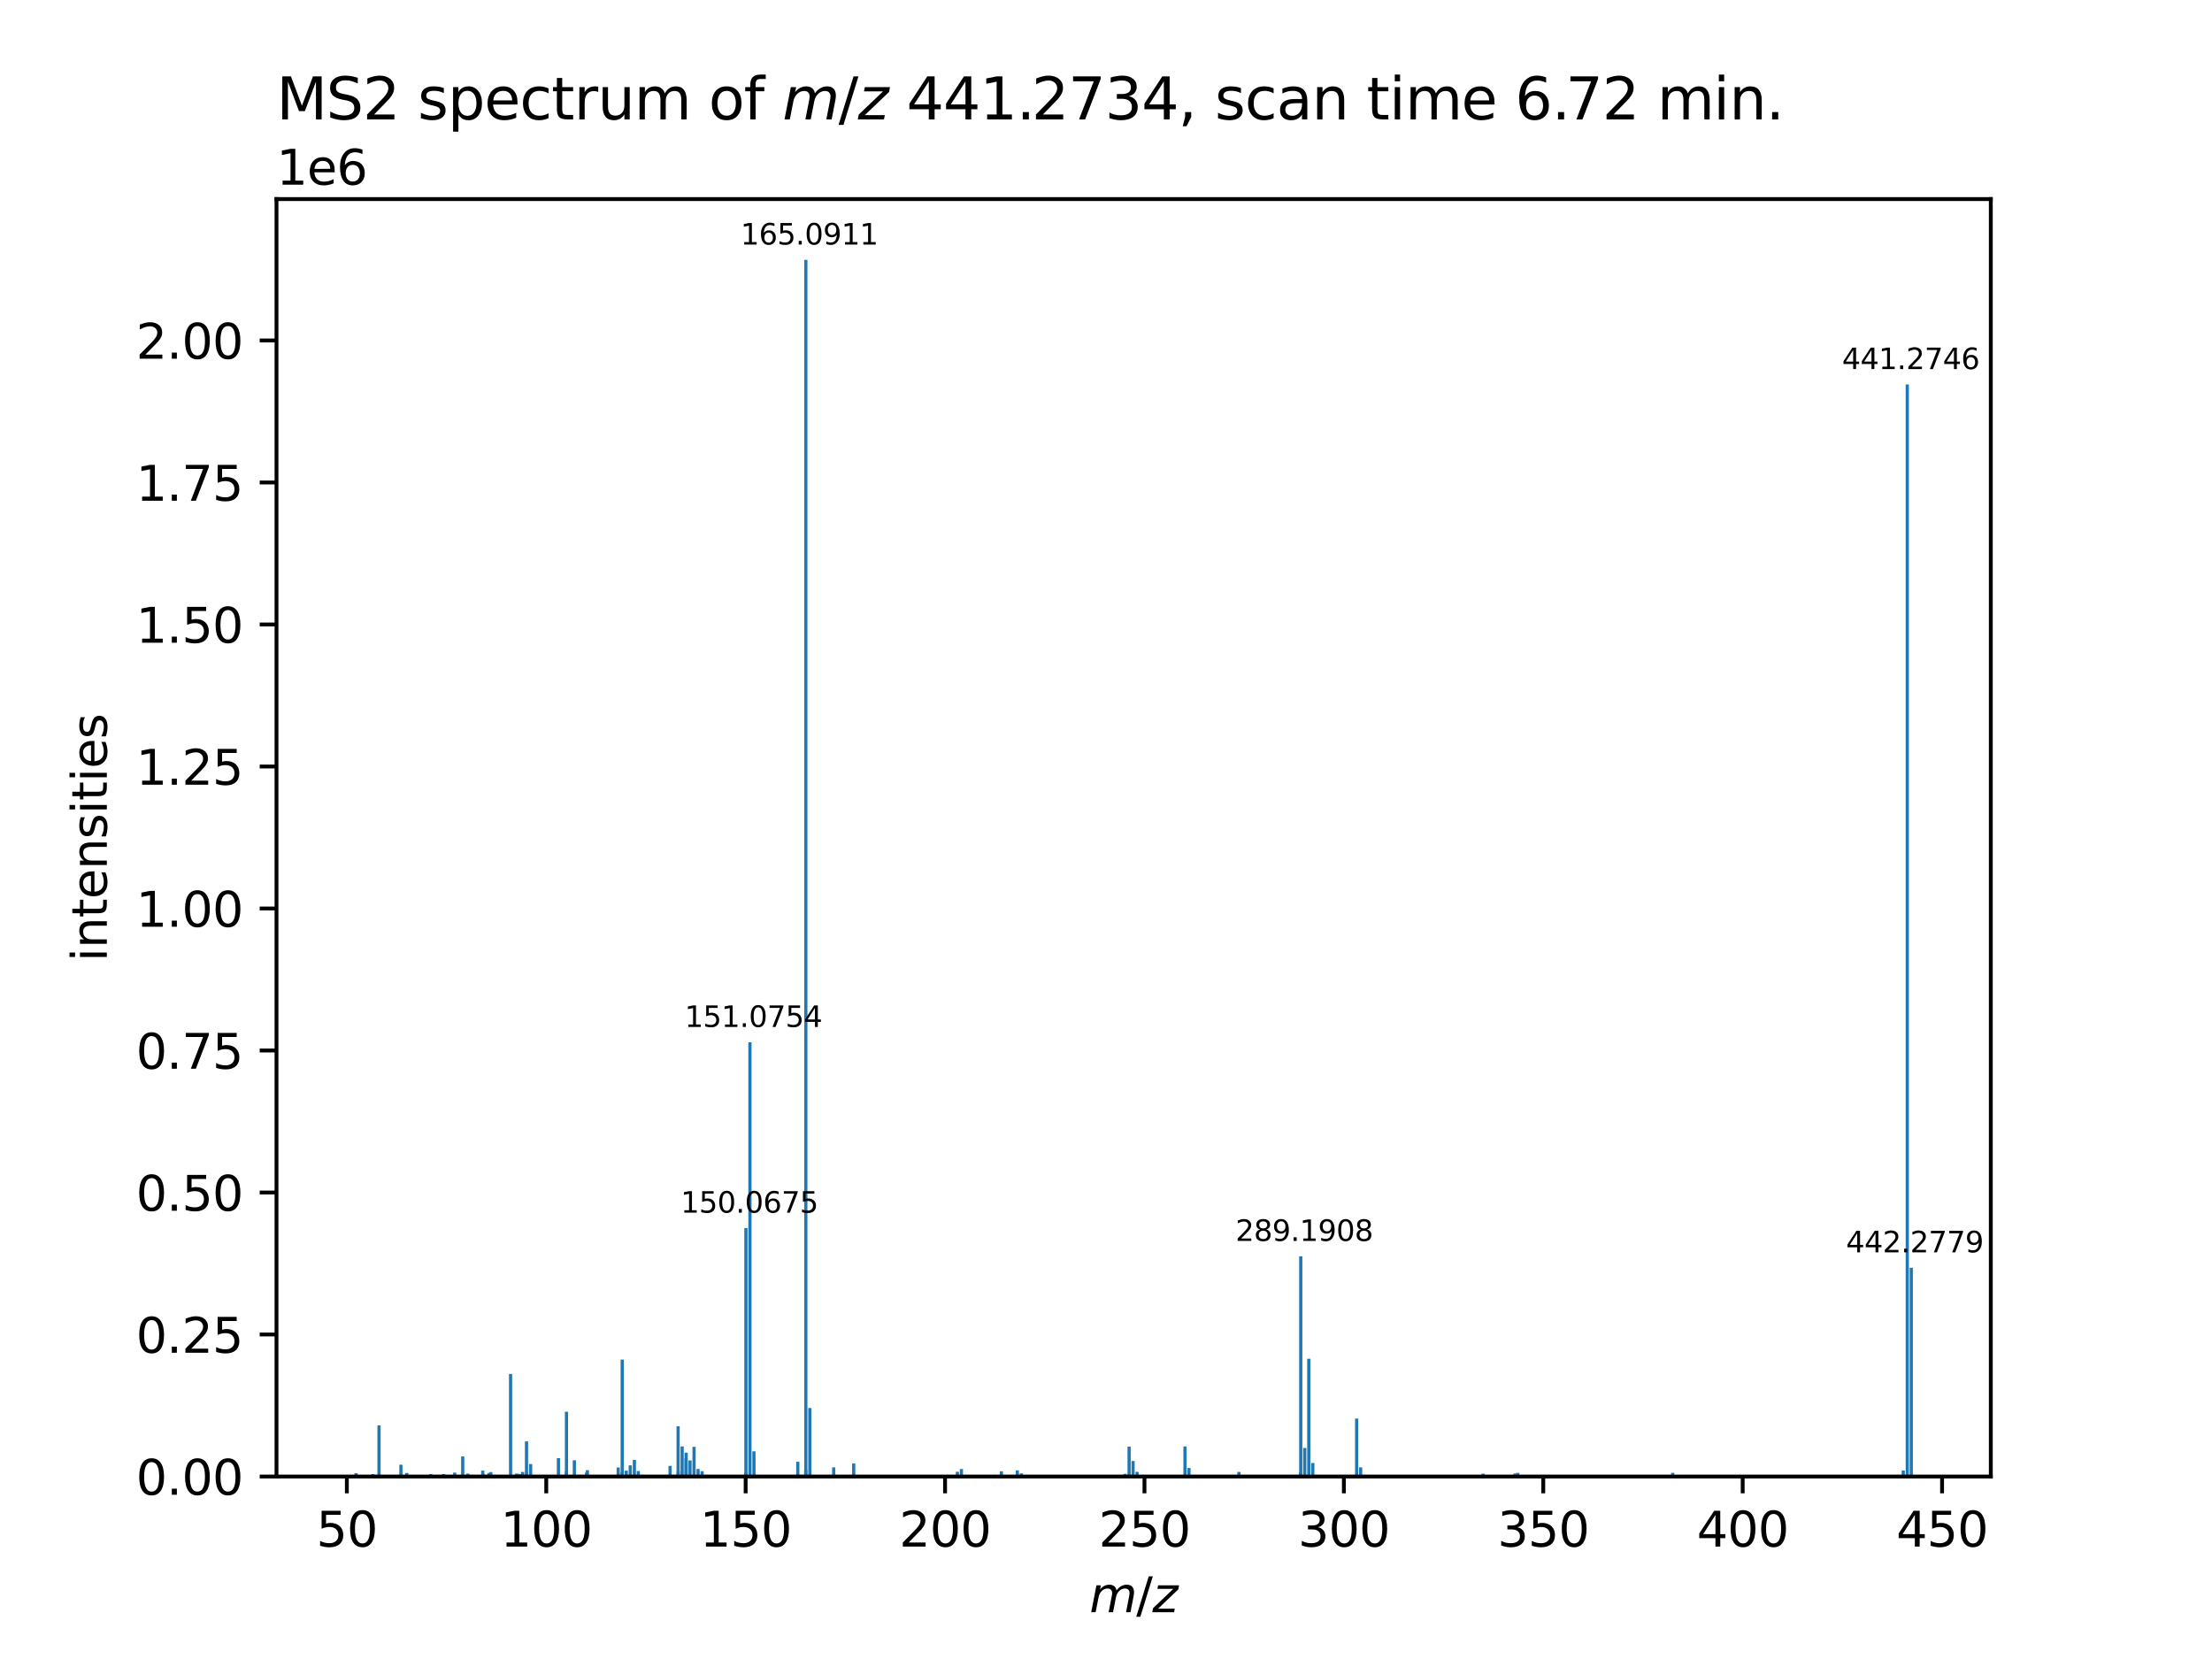 <?xml version="1.0" encoding="utf-8" standalone="no"?>
<!DOCTYPE svg PUBLIC "-//W3C//DTD SVG 1.1//EN"
  "http://www.w3.org/Graphics/SVG/1.1/DTD/svg11.dtd">
<svg xmlns:xlink="http://www.w3.org/1999/xlink" width="460.8pt" height="345.6pt" viewBox="0 0 460.8 345.6" xmlns="http://www.w3.org/2000/svg" version="1.1">
 <defs>
  <style type="text/css">*{stroke-linejoin: round; stroke-linecap: butt}</style>
 </defs>
 <g id="figure_1">
  <g id="patch_1">
   <path d="M 0 345.6 
L 460.8 345.6 
L 460.8 0 
L 0 0 
z
" style="fill: #ffffff"/>
  </g>
  <g id="axes_1">
   <g id="patch_2">
    <path d="M 57.6 307.584 
L 414.72 307.584 
L 414.72 41.472 
L 57.6 41.472 
z
" style="fill: #ffffff"/>
   </g>
   <g id="patch_3">
    <path d="M 73.833 307.584 
L 74.497 307.584 
L 74.497 306.881 
L 73.833 306.881 
z
" clip-path="url(#p0d2ba130a9)" style="fill: #1f77b4"/>
   </g>
   <g id="patch_4">
    <path d="M 77.357 307.584 
L 78.022 307.584 
L 78.022 307.088 
L 77.357 307.088 
z
" clip-path="url(#p0d2ba130a9)" style="fill: #1f77b4"/>
   </g>
   <g id="patch_5">
    <path d="M 78.623 307.584 
L 79.288 307.584 
L 79.288 296.931 
L 78.623 296.931 
z
" clip-path="url(#p0d2ba130a9)" style="fill: #1f77b4"/>
   </g>
   <g id="patch_6">
    <path d="M 83.187 307.584 
L 83.851 307.584 
L 83.851 305.126 
L 83.187 305.126 
z
" clip-path="url(#p0d2ba130a9)" style="fill: #1f77b4"/>
   </g>
   <g id="patch_7">
    <path d="M 84.417 307.584 
L 85.081 307.584 
L 85.081 306.84 
L 84.417 306.84 
z
" clip-path="url(#p0d2ba130a9)" style="fill: #1f77b4"/>
   </g>
   <g id="patch_8">
    <path d="M 89.399 307.584 
L 90.064 307.584 
L 90.064 307.078 
L 89.399 307.078 
z
" clip-path="url(#p0d2ba130a9)" style="fill: #1f77b4"/>
   </g>
   <g id="patch_9">
    <path d="M 92.072 307.584 
L 92.737 307.584 
L 92.737 307.064 
L 92.072 307.064 
z
" clip-path="url(#p0d2ba130a9)" style="fill: #1f77b4"/>
   </g>
   <g id="patch_10">
    <path d="M 94.386 307.584 
L 95.05 307.584 
L 95.05 306.769 
L 94.386 306.769 
z
" clip-path="url(#p0d2ba130a9)" style="fill: #1f77b4"/>
   </g>
   <g id="patch_11">
    <path d="M 96.06 307.584 
L 96.725 307.584 
L 96.725 303.398 
L 96.06 303.398 
z
" clip-path="url(#p0d2ba130a9)" style="fill: #1f77b4"/>
   </g>
   <g id="patch_12">
    <path d="M 97.106 307.584 
L 97.771 307.584 
L 97.771 307.013 
L 97.106 307.013 
z
" clip-path="url(#p0d2ba130a9)" style="fill: #1f77b4"/>
   </g>
   <g id="patch_13">
    <path d="M 97.11 307.584 
L 97.775 307.584 
L 97.775 307.035 
L 97.11 307.035 
z
" clip-path="url(#p0d2ba130a9)" style="fill: #1f77b4"/>
   </g>
   <g id="patch_14">
    <path d="M 100.236 307.584 
L 100.901 307.584 
L 100.901 306.366 
L 100.236 306.366 
z
" clip-path="url(#p0d2ba130a9)" style="fill: #1f77b4"/>
   </g>
   <g id="patch_15">
    <path d="M 100.313 307.584 
L 100.978 307.584 
L 100.978 307.057 
L 100.313 307.057 
z
" clip-path="url(#p0d2ba130a9)" style="fill: #1f77b4"/>
   </g>
   <g id="patch_16">
    <path d="M 101.537 307.584 
L 102.202 307.584 
L 102.202 307.039 
L 101.537 307.039 
z
" clip-path="url(#p0d2ba130a9)" style="fill: #1f77b4"/>
   </g>
   <g id="patch_17">
    <path d="M 101.541 307.584 
L 102.206 307.584 
L 102.206 306.847 
L 101.541 306.847 
z
" clip-path="url(#p0d2ba130a9)" style="fill: #1f77b4"/>
   </g>
   <g id="patch_18">
    <path d="M 101.911 307.584 
L 102.576 307.584 
L 102.576 306.658 
L 101.911 306.658 
z
" clip-path="url(#p0d2ba130a9)" style="fill: #1f77b4"/>
   </g>
   <g id="patch_19">
    <path d="M 106.03 307.584 
L 106.694 307.584 
L 106.694 286.228 
L 106.03 286.228 
z
" clip-path="url(#p0d2ba130a9)" style="fill: #1f77b4"/>
   </g>
   <g id="patch_20">
    <path d="M 107.255 307.584 
L 107.92 307.584 
L 107.92 307.008 
L 107.255 307.008 
z
" clip-path="url(#p0d2ba130a9)" style="fill: #1f77b4"/>
   </g>
   <g id="patch_21">
    <path d="M 107.492 307.584 
L 108.157 307.584 
L 108.157 307.031 
L 107.492 307.031 
z
" clip-path="url(#p0d2ba130a9)" style="fill: #1f77b4"/>
   </g>
   <g id="patch_22">
    <path d="M 107.969 307.584 
L 108.634 307.584 
L 108.634 307.091 
L 107.969 307.091 
z
" clip-path="url(#p0d2ba130a9)" style="fill: #1f77b4"/>
   </g>
   <g id="patch_23">
    <path d="M 108.531 307.584 
L 109.196 307.584 
L 109.196 306.632 
L 108.531 306.632 
z
" clip-path="url(#p0d2ba130a9)" style="fill: #1f77b4"/>
   </g>
   <g id="patch_24">
    <path d="M 109.349 307.584 
L 110.013 307.584 
L 110.013 300.243 
L 109.349 300.243 
z
" clip-path="url(#p0d2ba130a9)" style="fill: #1f77b4"/>
   </g>
   <g id="patch_25">
    <path d="M 109.379 307.584 
L 110.044 307.584 
L 110.044 306.922 
L 109.379 306.922 
z
" clip-path="url(#p0d2ba130a9)" style="fill: #1f77b4"/>
   </g>
   <g id="patch_26">
    <path d="M 110.206 307.584 
L 110.87 307.584 
L 110.87 304.993 
L 110.206 304.993 
z
" clip-path="url(#p0d2ba130a9)" style="fill: #1f77b4"/>
   </g>
   <g id="patch_27">
    <path d="M 115.999 307.584 
L 116.664 307.584 
L 116.664 303.764 
L 115.999 303.764 
z
" clip-path="url(#p0d2ba130a9)" style="fill: #1f77b4"/>
   </g>
   <g id="patch_28">
    <path d="M 117.653 307.584 
L 118.318 307.584 
L 118.318 306.528 
L 117.653 306.528 
z
" clip-path="url(#p0d2ba130a9)" style="fill: #1f77b4"/>
   </g>
   <g id="patch_29">
    <path d="M 117.674 307.584 
L 118.338 307.584 
L 118.338 294.087 
L 117.674 294.087 
z
" clip-path="url(#p0d2ba130a9)" style="fill: #1f77b4"/>
   </g>
   <g id="patch_30">
    <path d="M 119.318 307.584 
L 119.983 307.584 
L 119.983 304.199 
L 119.318 304.199 
z
" clip-path="url(#p0d2ba130a9)" style="fill: #1f77b4"/>
   </g>
   <g id="patch_31">
    <path d="M 121.849 307.584 
L 122.514 307.584 
L 122.514 306.774 
L 121.849 306.774 
z
" clip-path="url(#p0d2ba130a9)" style="fill: #1f77b4"/>
   </g>
   <g id="patch_32">
    <path d="M 122.032 307.584 
L 122.697 307.584 
L 122.697 306.269 
L 122.032 306.269 
z
" clip-path="url(#p0d2ba130a9)" style="fill: #1f77b4"/>
   </g>
   <g id="patch_33">
    <path d="M 128.45 307.584 
L 129.115 307.584 
L 129.115 305.71 
L 128.45 305.71 
z
" clip-path="url(#p0d2ba130a9)" style="fill: #1f77b4"/>
   </g>
   <g id="patch_34">
    <path d="M 129.28 307.584 
L 129.945 307.584 
L 129.945 306.704 
L 129.28 306.704 
z
" clip-path="url(#p0d2ba130a9)" style="fill: #1f77b4"/>
   </g>
   <g id="patch_35">
    <path d="M 129.287 307.584 
L 129.952 307.584 
L 129.952 283.223 
L 129.287 283.223 
z
" clip-path="url(#p0d2ba130a9)" style="fill: #1f77b4"/>
   </g>
   <g id="patch_36">
    <path d="M 130.125 307.584 
L 130.79 307.584 
L 130.79 306.369 
L 130.125 306.369 
z
" clip-path="url(#p0d2ba130a9)" style="fill: #1f77b4"/>
   </g>
   <g id="patch_37">
    <path d="M 130.962 307.584 
L 131.627 307.584 
L 131.627 305.253 
L 130.962 305.253 
z
" clip-path="url(#p0d2ba130a9)" style="fill: #1f77b4"/>
   </g>
   <g id="patch_38">
    <path d="M 131.819 307.584 
L 132.484 307.584 
L 132.484 304.117 
L 131.819 304.117 
z
" clip-path="url(#p0d2ba130a9)" style="fill: #1f77b4"/>
   </g>
   <g id="patch_39">
    <path d="M 132.637 307.584 
L 133.301 307.584 
L 133.301 306.441 
L 132.637 306.441 
z
" clip-path="url(#p0d2ba130a9)" style="fill: #1f77b4"/>
   </g>
   <g id="patch_40">
    <path d="M 139.257 307.584 
L 139.921 307.584 
L 139.921 305.375 
L 139.257 305.375 
z
" clip-path="url(#p0d2ba130a9)" style="fill: #1f77b4"/>
   </g>
   <g id="patch_41">
    <path d="M 140.931 307.584 
L 141.596 307.584 
L 141.596 297.11 
L 140.931 297.11 
z
" clip-path="url(#p0d2ba130a9)" style="fill: #1f77b4"/>
   </g>
   <g id="patch_42">
    <path d="M 140.94 307.584 
L 141.605 307.584 
L 141.605 306.503 
L 140.94 306.503 
z
" clip-path="url(#p0d2ba130a9)" style="fill: #1f77b4"/>
   </g>
   <g id="patch_43">
    <path d="M 141.769 307.584 
L 142.433 307.584 
L 142.433 301.314 
L 141.769 301.314 
z
" clip-path="url(#p0d2ba130a9)" style="fill: #1f77b4"/>
   </g>
   <g id="patch_44">
    <path d="M 142.576 307.584 
L 143.24 307.584 
L 143.24 303.775 
L 142.576 303.775 
z
" clip-path="url(#p0d2ba130a9)" style="fill: #1f77b4"/>
   </g>
   <g id="patch_45">
    <path d="M 142.606 307.584 
L 143.271 307.584 
L 143.271 302.613 
L 142.606 302.613 
z
" clip-path="url(#p0d2ba130a9)" style="fill: #1f77b4"/>
   </g>
   <g id="patch_46">
    <path d="M 143.413 307.584 
L 144.078 307.584 
L 144.078 304.238 
L 143.413 304.238 
z
" clip-path="url(#p0d2ba130a9)" style="fill: #1f77b4"/>
   </g>
   <g id="patch_47">
    <path d="M 144.25 307.584 
L 144.915 307.584 
L 144.915 301.402 
L 144.25 301.402 
z
" clip-path="url(#p0d2ba130a9)" style="fill: #1f77b4"/>
   </g>
   <g id="patch_48">
    <path d="M 145.087 307.584 
L 145.752 307.584 
L 145.752 306.009 
L 145.087 306.009 
z
" clip-path="url(#p0d2ba130a9)" style="fill: #1f77b4"/>
   </g>
   <g id="patch_49">
    <path d="M 145.925 307.584 
L 146.59 307.584 
L 146.59 306.473 
L 145.925 306.473 
z
" clip-path="url(#p0d2ba130a9)" style="fill: #1f77b4"/>
   </g>
   <g id="patch_50">
    <path d="M 155.042 307.584 
L 155.707 307.584 
L 155.707 306.689 
L 155.042 306.689 
z
" clip-path="url(#p0d2ba130a9)" style="fill: #1f77b4"/>
   </g>
   <g id="patch_51">
    <path d="M 155.057 307.584 
L 155.722 307.584 
L 155.722 255.822 
L 155.057 255.822 
z
" clip-path="url(#p0d2ba130a9)" style="fill: #1f77b4"/>
   </g>
   <g id="patch_52">
    <path d="M 155.894 307.584 
L 156.559 307.584 
L 156.559 217.134 
L 155.894 217.134 
z
" clip-path="url(#p0d2ba130a9)" style="fill: #1f77b4"/>
   </g>
   <g id="patch_53">
    <path d="M 156.728 307.584 
L 157.392 307.584 
L 157.392 302.335 
L 156.728 302.335 
z
" clip-path="url(#p0d2ba130a9)" style="fill: #1f77b4"/>
   </g>
   <g id="patch_54">
    <path d="M 165.863 307.584 
L 166.528 307.584 
L 166.528 304.504 
L 165.863 304.504 
z
" clip-path="url(#p0d2ba130a9)" style="fill: #1f77b4"/>
   </g>
   <g id="patch_55">
    <path d="M 167.515 307.584 
L 168.179 307.584 
L 168.179 306.19 
L 167.515 306.19 
z
" clip-path="url(#p0d2ba130a9)" style="fill: #1f77b4"/>
   </g>
   <g id="patch_56">
    <path d="M 167.538 307.584 
L 168.203 307.584 
L 168.203 54.144 
L 167.538 54.144 
z
" clip-path="url(#p0d2ba130a9)" style="fill: #1f77b4"/>
   </g>
   <g id="patch_57">
    <path d="M 168.372 307.584 
L 169.037 307.584 
L 169.037 293.31 
L 168.372 293.31 
z
" clip-path="url(#p0d2ba130a9)" style="fill: #1f77b4"/>
   </g>
   <g id="patch_58">
    <path d="M 173.341 307.584 
L 174.006 307.584 
L 174.006 305.676 
L 173.341 305.676 
z
" clip-path="url(#p0d2ba130a9)" style="fill: #1f77b4"/>
   </g>
   <g id="patch_59">
    <path d="M 177.508 307.584 
L 178.172 307.584 
L 178.172 304.874 
L 177.508 304.874 
z
" clip-path="url(#p0d2ba130a9)" style="fill: #1f77b4"/>
   </g>
   <g id="patch_60">
    <path d="M 199.111 307.584 
L 199.776 307.584 
L 199.776 306.593 
L 199.111 306.593 
z
" clip-path="url(#p0d2ba130a9)" style="fill: #1f77b4"/>
   </g>
   <g id="patch_61">
    <path d="M 199.949 307.584 
L 200.613 307.584 
L 200.613 306.018 
L 199.949 306.018 
z
" clip-path="url(#p0d2ba130a9)" style="fill: #1f77b4"/>
   </g>
   <g id="patch_62">
    <path d="M 208.273 307.584 
L 208.938 307.584 
L 208.938 306.49 
L 208.273 306.49 
z
" clip-path="url(#p0d2ba130a9)" style="fill: #1f77b4"/>
   </g>
   <g id="patch_63">
    <path d="M 211.592 307.584 
L 212.257 307.584 
L 212.257 306.299 
L 211.592 306.299 
z
" clip-path="url(#p0d2ba130a9)" style="fill: #1f77b4"/>
   </g>
   <g id="patch_64">
    <path d="M 212.44 307.584 
L 213.105 307.584 
L 213.105 306.941 
L 212.44 306.941 
z
" clip-path="url(#p0d2ba130a9)" style="fill: #1f77b4"/>
   </g>
   <g id="patch_65">
    <path d="M 234.042 307.584 
L 234.707 307.584 
L 234.707 307.024 
L 234.042 307.024 
z
" clip-path="url(#p0d2ba130a9)" style="fill: #1f77b4"/>
   </g>
   <g id="patch_66">
    <path d="M 234.88 307.584 
L 235.545 307.584 
L 235.545 301.348 
L 234.88 301.348 
z
" clip-path="url(#p0d2ba130a9)" style="fill: #1f77b4"/>
   </g>
   <g id="patch_67">
    <path d="M 235.707 307.584 
L 236.372 307.584 
L 236.372 304.35 
L 235.707 304.35 
z
" clip-path="url(#p0d2ba130a9)" style="fill: #1f77b4"/>
   </g>
   <g id="patch_68">
    <path d="M 236.543 307.584 
L 237.208 307.584 
L 237.208 306.613 
L 236.543 306.613 
z
" clip-path="url(#p0d2ba130a9)" style="fill: #1f77b4"/>
   </g>
   <g id="patch_69">
    <path d="M 246.524 307.584 
L 247.189 307.584 
L 247.189 301.31 
L 246.524 301.31 
z
" clip-path="url(#p0d2ba130a9)" style="fill: #1f77b4"/>
   </g>
   <g id="patch_70">
    <path d="M 247.353 307.584 
L 248.018 307.584 
L 248.018 305.81 
L 247.353 305.81 
z
" clip-path="url(#p0d2ba130a9)" style="fill: #1f77b4"/>
   </g>
   <g id="patch_71">
    <path d="M 257.751 307.584 
L 258.416 307.584 
L 258.416 306.62 
L 257.751 306.62 
z
" clip-path="url(#p0d2ba130a9)" style="fill: #1f77b4"/>
   </g>
   <g id="patch_72">
    <path d="M 270.6 307.584 
L 271.265 307.584 
L 271.265 306.768 
L 270.6 306.768 
z
" clip-path="url(#p0d2ba130a9)" style="fill: #1f77b4"/>
   </g>
   <g id="patch_73">
    <path d="M 270.639 307.584 
L 271.304 307.584 
L 271.304 261.711 
L 270.639 261.711 
z
" clip-path="url(#p0d2ba130a9)" style="fill: #1f77b4"/>
   </g>
   <g id="patch_74">
    <path d="M 271.472 307.584 
L 272.137 307.584 
L 272.137 301.633 
L 271.472 301.633 
z
" clip-path="url(#p0d2ba130a9)" style="fill: #1f77b4"/>
   </g>
   <g id="patch_75">
    <path d="M 272.314 307.584 
L 272.979 307.584 
L 272.979 283.052 
L 272.314 283.052 
z
" clip-path="url(#p0d2ba130a9)" style="fill: #1f77b4"/>
   </g>
   <g id="patch_76">
    <path d="M 273.148 307.584 
L 273.813 307.584 
L 273.813 304.764 
L 273.148 304.764 
z
" clip-path="url(#p0d2ba130a9)" style="fill: #1f77b4"/>
   </g>
   <g id="patch_77">
    <path d="M 282.283 307.584 
L 282.948 307.584 
L 282.948 295.508 
L 282.283 295.508 
z
" clip-path="url(#p0d2ba130a9)" style="fill: #1f77b4"/>
   </g>
   <g id="patch_78">
    <path d="M 283.118 307.584 
L 283.783 307.584 
L 283.783 305.675 
L 283.118 305.675 
z
" clip-path="url(#p0d2ba130a9)" style="fill: #1f77b4"/>
   </g>
   <g id="patch_79">
    <path d="M 308.625 307.584 
L 309.289 307.584 
L 309.289 306.996 
L 308.625 306.996 
z
" clip-path="url(#p0d2ba130a9)" style="fill: #1f77b4"/>
   </g>
   <g id="patch_80">
    <path d="M 315.292 307.584 
L 315.957 307.584 
L 315.957 306.951 
L 315.292 306.951 
z
" clip-path="url(#p0d2ba130a9)" style="fill: #1f77b4"/>
   </g>
   <g id="patch_81">
    <path d="M 315.847 307.584 
L 316.512 307.584 
L 316.512 306.82 
L 315.847 306.82 
z
" clip-path="url(#p0d2ba130a9)" style="fill: #1f77b4"/>
   </g>
   <g id="patch_82">
    <path d="M 348.121 307.584 
L 348.786 307.584 
L 348.786 306.808 
L 348.121 306.808 
z
" clip-path="url(#p0d2ba130a9)" style="fill: #1f77b4"/>
   </g>
   <g id="patch_83">
    <path d="M 396.149 307.584 
L 396.813 307.584 
L 396.813 306.331 
L 396.149 306.331 
z
" clip-path="url(#p0d2ba130a9)" style="fill: #1f77b4"/>
   </g>
   <g id="patch_84">
    <path d="M 396.989 307.584 
L 397.654 307.584 
L 397.654 80.094 
L 396.989 80.094 
z
" clip-path="url(#p0d2ba130a9)" style="fill: #1f77b4"/>
   </g>
   <g id="patch_85">
    <path d="M 397.823 307.584 
L 398.487 307.584 
L 398.487 264.089 
L 397.823 264.089 
z
" clip-path="url(#p0d2ba130a9)" style="fill: #1f77b4"/>
   </g>
   <g id="matplotlib.axis_1">
    <g id="xtick_1">
     <g id="line2d_1">
      <defs>
       <path id="m04ab3a2c8a" d="M 0 0 
L 0 3.5 
" style="stroke: #000000; stroke-width: 0.8"/>
      </defs>
      <g>
       <use xlink:href="#m04ab3a2c8a" x="72.254" y="307.584" style="stroke: #000000; stroke-width: 0.8"/>
      </g>
     </g>
     <g id="text_1">
      <!-- 50 -->
      <g transform="translate(65.892 322.182) scale(0.1 -0.1)">
       <defs>
        <path id="DejaVuSans-35" d="M 691 4666 
L 3169 4666 
L 3169 4134 
L 1269 4134 
L 1269 2991 
Q 1406 3038 1543 3061 
Q 1681 3084 1819 3084 
Q 2600 3084 3056 2656 
Q 3513 2228 3513 1497 
Q 3513 744 3044 326 
Q 2575 -91 1722 -91 
Q 1428 -91 1123 -41 
Q 819 9 494 109 
L 494 744 
Q 775 591 1075 516 
Q 1375 441 1709 441 
Q 2250 441 2565 725 
Q 2881 1009 2881 1497 
Q 2881 1984 2565 2268 
Q 2250 2553 1709 2553 
Q 1456 2553 1204 2497 
Q 953 2441 691 2322 
L 691 4666 
z
" transform="scale(0.016)"/>
        <path id="DejaVuSans-30" d="M 2034 4250 
Q 1547 4250 1301 3770 
Q 1056 3291 1056 2328 
Q 1056 1369 1301 889 
Q 1547 409 2034 409 
Q 2525 409 2770 889 
Q 3016 1369 3016 2328 
Q 3016 3291 2770 3770 
Q 2525 4250 2034 4250 
z
M 2034 4750 
Q 2819 4750 3233 4129 
Q 3647 3509 3647 2328 
Q 3647 1150 3233 529 
Q 2819 -91 2034 -91 
Q 1250 -91 836 529 
Q 422 1150 422 2328 
Q 422 3509 836 4129 
Q 1250 4750 2034 4750 
z
" transform="scale(0.016)"/>
       </defs>
       <use xlink:href="#DejaVuSans-35"/>
       <use xlink:href="#DejaVuSans-30" x="63.623"/>
      </g>
     </g>
    </g>
    <g id="xtick_2">
     <g id="line2d_2">
      <g>
       <use xlink:href="#m04ab3a2c8a" x="113.794" y="307.584" style="stroke: #000000; stroke-width: 0.8"/>
      </g>
     </g>
     <g id="text_2">
      <!-- 100 -->
      <g transform="translate(104.25 322.182) scale(0.1 -0.1)">
       <defs>
        <path id="DejaVuSans-31" d="M 794 531 
L 1825 531 
L 1825 4091 
L 703 3866 
L 703 4441 
L 1819 4666 
L 2450 4666 
L 2450 531 
L 3481 531 
L 3481 0 
L 794 0 
L 794 531 
z
" transform="scale(0.016)"/>
       </defs>
       <use xlink:href="#DejaVuSans-31"/>
       <use xlink:href="#DejaVuSans-30" x="63.623"/>
       <use xlink:href="#DejaVuSans-30" x="127.246"/>
      </g>
     </g>
    </g>
    <g id="xtick_3">
     <g id="line2d_3">
      <g>
       <use xlink:href="#m04ab3a2c8a" x="155.333" y="307.584" style="stroke: #000000; stroke-width: 0.8"/>
      </g>
     </g>
     <g id="text_3">
      <!-- 150 -->
      <g transform="translate(145.789 322.182) scale(0.1 -0.1)">
       <use xlink:href="#DejaVuSans-31"/>
       <use xlink:href="#DejaVuSans-35" x="63.623"/>
       <use xlink:href="#DejaVuSans-30" x="127.246"/>
      </g>
     </g>
    </g>
    <g id="xtick_4">
     <g id="line2d_4">
      <g>
       <use xlink:href="#m04ab3a2c8a" x="196.873" y="307.584" style="stroke: #000000; stroke-width: 0.8"/>
      </g>
     </g>
     <g id="text_4">
      <!-- 200 -->
      <g transform="translate(187.329 322.182) scale(0.1 -0.1)">
       <defs>
        <path id="DejaVuSans-32" d="M 1228 531 
L 3431 531 
L 3431 0 
L 469 0 
L 469 531 
Q 828 903 1448 1529 
Q 2069 2156 2228 2338 
Q 2531 2678 2651 2914 
Q 2772 3150 2772 3378 
Q 2772 3750 2511 3984 
Q 2250 4219 1831 4219 
Q 1534 4219 1204 4116 
Q 875 4013 500 3803 
L 500 4441 
Q 881 4594 1212 4672 
Q 1544 4750 1819 4750 
Q 2544 4750 2975 4387 
Q 3406 4025 3406 3419 
Q 3406 3131 3298 2873 
Q 3191 2616 2906 2266 
Q 2828 2175 2409 1742 
Q 1991 1309 1228 531 
z
" transform="scale(0.016)"/>
       </defs>
       <use xlink:href="#DejaVuSans-32"/>
       <use xlink:href="#DejaVuSans-30" x="63.623"/>
       <use xlink:href="#DejaVuSans-30" x="127.246"/>
      </g>
     </g>
    </g>
    <g id="xtick_5">
     <g id="line2d_5">
      <g>
       <use xlink:href="#m04ab3a2c8a" x="238.412" y="307.584" style="stroke: #000000; stroke-width: 0.8"/>
      </g>
     </g>
     <g id="text_5">
      <!-- 250 -->
      <g transform="translate(228.869 322.182) scale(0.1 -0.1)">
       <use xlink:href="#DejaVuSans-32"/>
       <use xlink:href="#DejaVuSans-35" x="63.623"/>
       <use xlink:href="#DejaVuSans-30" x="127.246"/>
      </g>
     </g>
    </g>
    <g id="xtick_6">
     <g id="line2d_6">
      <g>
       <use xlink:href="#m04ab3a2c8a" x="279.952" y="307.584" style="stroke: #000000; stroke-width: 0.8"/>
      </g>
     </g>
     <g id="text_6">
      <!-- 300 -->
      <g transform="translate(270.408 322.182) scale(0.1 -0.1)">
       <defs>
        <path id="DejaVuSans-33" d="M 2597 2516 
Q 3050 2419 3304 2112 
Q 3559 1806 3559 1356 
Q 3559 666 3084 287 
Q 2609 -91 1734 -91 
Q 1441 -91 1130 -33 
Q 819 25 488 141 
L 488 750 
Q 750 597 1062 519 
Q 1375 441 1716 441 
Q 2309 441 2620 675 
Q 2931 909 2931 1356 
Q 2931 1769 2642 2001 
Q 2353 2234 1838 2234 
L 1294 2234 
L 1294 2753 
L 1863 2753 
Q 2328 2753 2575 2939 
Q 2822 3125 2822 3475 
Q 2822 3834 2567 4026 
Q 2313 4219 1838 4219 
Q 1578 4219 1281 4162 
Q 984 4106 628 3988 
L 628 4550 
Q 988 4650 1302 4700 
Q 1616 4750 1894 4750 
Q 2613 4750 3031 4423 
Q 3450 4097 3450 3541 
Q 3450 3153 3228 2886 
Q 3006 2619 2597 2516 
z
" transform="scale(0.016)"/>
       </defs>
       <use xlink:href="#DejaVuSans-33"/>
       <use xlink:href="#DejaVuSans-30" x="63.623"/>
       <use xlink:href="#DejaVuSans-30" x="127.246"/>
      </g>
     </g>
    </g>
    <g id="xtick_7">
     <g id="line2d_7">
      <g>
       <use xlink:href="#m04ab3a2c8a" x="321.491" y="307.584" style="stroke: #000000; stroke-width: 0.8"/>
      </g>
     </g>
     <g id="text_7">
      <!-- 350 -->
      <g transform="translate(311.948 322.182) scale(0.1 -0.1)">
       <use xlink:href="#DejaVuSans-33"/>
       <use xlink:href="#DejaVuSans-35" x="63.623"/>
       <use xlink:href="#DejaVuSans-30" x="127.246"/>
      </g>
     </g>
    </g>
    <g id="xtick_8">
     <g id="line2d_8">
      <g>
       <use xlink:href="#m04ab3a2c8a" x="363.031" y="307.584" style="stroke: #000000; stroke-width: 0.8"/>
      </g>
     </g>
     <g id="text_8">
      <!-- 400 -->
      <g transform="translate(353.487 322.182) scale(0.1 -0.1)">
       <defs>
        <path id="DejaVuSans-34" d="M 2419 4116 
L 825 1625 
L 2419 1625 
L 2419 4116 
z
M 2253 4666 
L 3047 4666 
L 3047 1625 
L 3713 1625 
L 3713 1100 
L 3047 1100 
L 3047 0 
L 2419 0 
L 2419 1100 
L 313 1100 
L 313 1709 
L 2253 4666 
z
" transform="scale(0.016)"/>
       </defs>
       <use xlink:href="#DejaVuSans-34"/>
       <use xlink:href="#DejaVuSans-30" x="63.623"/>
       <use xlink:href="#DejaVuSans-30" x="127.246"/>
      </g>
     </g>
    </g>
    <g id="xtick_9">
     <g id="line2d_9">
      <g>
       <use xlink:href="#m04ab3a2c8a" x="404.57" y="307.584" style="stroke: #000000; stroke-width: 0.8"/>
      </g>
     </g>
     <g id="text_9">
      <!-- 450 -->
      <g transform="translate(395.027 322.182) scale(0.1 -0.1)">
       <use xlink:href="#DejaVuSans-34"/>
       <use xlink:href="#DejaVuSans-35" x="63.623"/>
       <use xlink:href="#DejaVuSans-30" x="127.246"/>
      </g>
     </g>
    </g>
    <g id="text_10">
     <!-- ${m/z}$ -->
     <g transform="translate(226.96 335.861) scale(0.1 -0.1)">
      <defs>
       <path id="DejaVuSans-Oblique-6d" d="M 5747 2113 
L 5338 0 
L 4763 0 
L 5166 2094 
Q 5191 2228 5203 2325 
Q 5216 2422 5216 2491 
Q 5216 2772 5059 2928 
Q 4903 3084 4622 3084 
Q 4203 3084 3875 2770 
Q 3547 2456 3450 1953 
L 3066 0 
L 2491 0 
L 2900 2094 
Q 2925 2209 2937 2307 
Q 2950 2406 2950 2484 
Q 2950 2769 2794 2926 
Q 2638 3084 2363 3084 
Q 1938 3084 1609 2770 
Q 1281 2456 1184 1953 
L 800 0 
L 225 0 
L 909 3500 
L 1484 3500 
L 1375 2956 
Q 1609 3263 1923 3423 
Q 2238 3584 2597 3584 
Q 2978 3584 3223 3384 
Q 3469 3184 3519 2828 
Q 3781 3197 4126 3390 
Q 4472 3584 4856 3584 
Q 5306 3584 5551 3325 
Q 5797 3066 5797 2591 
Q 5797 2488 5784 2364 
Q 5772 2241 5747 2113 
z
" transform="scale(0.016)"/>
       <path id="DejaVuSans-2f" d="M 1625 4666 
L 2156 4666 
L 531 -594 
L 0 -594 
L 1625 4666 
z
" transform="scale(0.016)"/>
       <path id="DejaVuSans-Oblique-7a" d="M 744 3500 
L 3475 3500 
L 3372 2975 
L 738 459 
L 2913 459 
L 2822 0 
L -19 0 
L 84 525 
L 2719 3041 
L 653 3041 
L 744 3500 
z
" transform="scale(0.016)"/>
      </defs>
      <use xlink:href="#DejaVuSans-Oblique-6d" transform="translate(0 0.094)"/>
      <use xlink:href="#DejaVuSans-2f" transform="translate(97.412 0.094)"/>
      <use xlink:href="#DejaVuSans-Oblique-7a" transform="translate(131.104 0.094)"/>
     </g>
    </g>
   </g>
   <g id="matplotlib.axis_2">
    <g id="ytick_1">
     <g id="line2d_10">
      <defs>
       <path id="m90d400393d" d="M 0 0 
L -3.5 0 
" style="stroke: #000000; stroke-width: 0.8"/>
      </defs>
      <g>
       <use xlink:href="#m90d400393d" x="57.6" y="307.584" style="stroke: #000000; stroke-width: 0.8"/>
      </g>
     </g>
     <g id="text_11">
      <!-- 0.00 -->
      <g transform="translate(28.334 311.383) scale(0.1 -0.1)">
       <defs>
        <path id="DejaVuSans-2e" d="M 684 794 
L 1344 794 
L 1344 0 
L 684 0 
L 684 794 
z
" transform="scale(0.016)"/>
       </defs>
       <use xlink:href="#DejaVuSans-30"/>
       <use xlink:href="#DejaVuSans-2e" x="63.623"/>
       <use xlink:href="#DejaVuSans-30" x="95.41"/>
       <use xlink:href="#DejaVuSans-30" x="159.033"/>
      </g>
     </g>
    </g>
    <g id="ytick_2">
     <g id="line2d_11">
      <g>
       <use xlink:href="#m90d400393d" x="57.6" y="278.002" style="stroke: #000000; stroke-width: 0.8"/>
      </g>
     </g>
     <g id="text_12">
      <!-- 0.25 -->
      <g transform="translate(28.334 281.801) scale(0.1 -0.1)">
       <use xlink:href="#DejaVuSans-30"/>
       <use xlink:href="#DejaVuSans-2e" x="63.623"/>
       <use xlink:href="#DejaVuSans-32" x="95.41"/>
       <use xlink:href="#DejaVuSans-35" x="159.033"/>
      </g>
     </g>
    </g>
    <g id="ytick_3">
     <g id="line2d_12">
      <g>
       <use xlink:href="#m90d400393d" x="57.6" y="248.419" style="stroke: #000000; stroke-width: 0.8"/>
      </g>
     </g>
     <g id="text_13">
      <!-- 0.50 -->
      <g transform="translate(28.334 252.218) scale(0.1 -0.1)">
       <use xlink:href="#DejaVuSans-30"/>
       <use xlink:href="#DejaVuSans-2e" x="63.623"/>
       <use xlink:href="#DejaVuSans-35" x="95.41"/>
       <use xlink:href="#DejaVuSans-30" x="159.033"/>
      </g>
     </g>
    </g>
    <g id="ytick_4">
     <g id="line2d_13">
      <g>
       <use xlink:href="#m90d400393d" x="57.6" y="218.837" style="stroke: #000000; stroke-width: 0.8"/>
      </g>
     </g>
     <g id="text_14">
      <!-- 0.75 -->
      <g transform="translate(28.334 222.636) scale(0.1 -0.1)">
       <defs>
        <path id="DejaVuSans-37" d="M 525 4666 
L 3525 4666 
L 3525 4397 
L 1831 0 
L 1172 0 
L 2766 4134 
L 525 4134 
L 525 4666 
z
" transform="scale(0.016)"/>
       </defs>
       <use xlink:href="#DejaVuSans-30"/>
       <use xlink:href="#DejaVuSans-2e" x="63.623"/>
       <use xlink:href="#DejaVuSans-37" x="95.41"/>
       <use xlink:href="#DejaVuSans-35" x="159.033"/>
      </g>
     </g>
    </g>
    <g id="ytick_5">
     <g id="line2d_14">
      <g>
       <use xlink:href="#m90d400393d" x="57.6" y="189.254" style="stroke: #000000; stroke-width: 0.8"/>
      </g>
     </g>
     <g id="text_15">
      <!-- 1.00 -->
      <g transform="translate(28.334 193.054) scale(0.1 -0.1)">
       <use xlink:href="#DejaVuSans-31"/>
       <use xlink:href="#DejaVuSans-2e" x="63.623"/>
       <use xlink:href="#DejaVuSans-30" x="95.41"/>
       <use xlink:href="#DejaVuSans-30" x="159.033"/>
      </g>
     </g>
    </g>
    <g id="ytick_6">
     <g id="line2d_15">
      <g>
       <use xlink:href="#m90d400393d" x="57.6" y="159.672" style="stroke: #000000; stroke-width: 0.8"/>
      </g>
     </g>
     <g id="text_16">
      <!-- 1.25 -->
      <g transform="translate(28.334 163.471) scale(0.1 -0.1)">
       <use xlink:href="#DejaVuSans-31"/>
       <use xlink:href="#DejaVuSans-2e" x="63.623"/>
       <use xlink:href="#DejaVuSans-32" x="95.41"/>
       <use xlink:href="#DejaVuSans-35" x="159.033"/>
      </g>
     </g>
    </g>
    <g id="ytick_7">
     <g id="line2d_16">
      <g>
       <use xlink:href="#m90d400393d" x="57.6" y="130.09" style="stroke: #000000; stroke-width: 0.8"/>
      </g>
     </g>
     <g id="text_17">
      <!-- 1.50 -->
      <g transform="translate(28.334 133.889) scale(0.1 -0.1)">
       <use xlink:href="#DejaVuSans-31"/>
       <use xlink:href="#DejaVuSans-2e" x="63.623"/>
       <use xlink:href="#DejaVuSans-35" x="95.41"/>
       <use xlink:href="#DejaVuSans-30" x="159.033"/>
      </g>
     </g>
    </g>
    <g id="ytick_8">
     <g id="line2d_17">
      <g>
       <use xlink:href="#m90d400393d" x="57.6" y="100.507" style="stroke: #000000; stroke-width: 0.8"/>
      </g>
     </g>
     <g id="text_18">
      <!-- 1.75 -->
      <g transform="translate(28.334 104.307) scale(0.1 -0.1)">
       <use xlink:href="#DejaVuSans-31"/>
       <use xlink:href="#DejaVuSans-2e" x="63.623"/>
       <use xlink:href="#DejaVuSans-37" x="95.41"/>
       <use xlink:href="#DejaVuSans-35" x="159.033"/>
      </g>
     </g>
    </g>
    <g id="ytick_9">
     <g id="line2d_18">
      <g>
       <use xlink:href="#m90d400393d" x="57.6" y="70.925" style="stroke: #000000; stroke-width: 0.8"/>
      </g>
     </g>
     <g id="text_19">
      <!-- 2.00 -->
      <g transform="translate(28.334 74.724) scale(0.1 -0.1)">
       <use xlink:href="#DejaVuSans-32"/>
       <use xlink:href="#DejaVuSans-2e" x="63.623"/>
       <use xlink:href="#DejaVuSans-30" x="95.41"/>
       <use xlink:href="#DejaVuSans-30" x="159.033"/>
      </g>
     </g>
    </g>
    <g id="text_20">
     <!-- intensities -->
     <g transform="translate(22.255 200.315) rotate(-90) scale(0.1 -0.1)">
      <defs>
       <path id="DejaVuSans-69" d="M 603 3500 
L 1178 3500 
L 1178 0 
L 603 0 
L 603 3500 
z
M 603 4863 
L 1178 4863 
L 1178 4134 
L 603 4134 
L 603 4863 
z
" transform="scale(0.016)"/>
       <path id="DejaVuSans-6e" d="M 3513 2113 
L 3513 0 
L 2938 0 
L 2938 2094 
Q 2938 2591 2744 2837 
Q 2550 3084 2163 3084 
Q 1697 3084 1428 2787 
Q 1159 2491 1159 1978 
L 1159 0 
L 581 0 
L 581 3500 
L 1159 3500 
L 1159 2956 
Q 1366 3272 1645 3428 
Q 1925 3584 2291 3584 
Q 2894 3584 3203 3211 
Q 3513 2838 3513 2113 
z
" transform="scale(0.016)"/>
       <path id="DejaVuSans-74" d="M 1172 4494 
L 1172 3500 
L 2356 3500 
L 2356 3053 
L 1172 3053 
L 1172 1153 
Q 1172 725 1289 603 
Q 1406 481 1766 481 
L 2356 481 
L 2356 0 
L 1766 0 
Q 1100 0 847 248 
Q 594 497 594 1153 
L 594 3053 
L 172 3053 
L 172 3500 
L 594 3500 
L 594 4494 
L 1172 4494 
z
" transform="scale(0.016)"/>
       <path id="DejaVuSans-65" d="M 3597 1894 
L 3597 1613 
L 953 1613 
Q 991 1019 1311 708 
Q 1631 397 2203 397 
Q 2534 397 2845 478 
Q 3156 559 3463 722 
L 3463 178 
Q 3153 47 2828 -22 
Q 2503 -91 2169 -91 
Q 1331 -91 842 396 
Q 353 884 353 1716 
Q 353 2575 817 3079 
Q 1281 3584 2069 3584 
Q 2775 3584 3186 3129 
Q 3597 2675 3597 1894 
z
M 3022 2063 
Q 3016 2534 2758 2815 
Q 2500 3097 2075 3097 
Q 1594 3097 1305 2825 
Q 1016 2553 972 2059 
L 3022 2063 
z
" transform="scale(0.016)"/>
       <path id="DejaVuSans-73" d="M 2834 3397 
L 2834 2853 
Q 2591 2978 2328 3040 
Q 2066 3103 1784 3103 
Q 1356 3103 1142 2972 
Q 928 2841 928 2578 
Q 928 2378 1081 2264 
Q 1234 2150 1697 2047 
L 1894 2003 
Q 2506 1872 2764 1633 
Q 3022 1394 3022 966 
Q 3022 478 2636 193 
Q 2250 -91 1575 -91 
Q 1294 -91 989 -36 
Q 684 19 347 128 
L 347 722 
Q 666 556 975 473 
Q 1284 391 1588 391 
Q 1994 391 2212 530 
Q 2431 669 2431 922 
Q 2431 1156 2273 1281 
Q 2116 1406 1581 1522 
L 1381 1569 
Q 847 1681 609 1914 
Q 372 2147 372 2553 
Q 372 3047 722 3315 
Q 1072 3584 1716 3584 
Q 2034 3584 2315 3537 
Q 2597 3491 2834 3397 
z
" transform="scale(0.016)"/>
      </defs>
      <use xlink:href="#DejaVuSans-69"/>
      <use xlink:href="#DejaVuSans-6e" x="27.783"/>
      <use xlink:href="#DejaVuSans-74" x="91.162"/>
      <use xlink:href="#DejaVuSans-65" x="130.371"/>
      <use xlink:href="#DejaVuSans-6e" x="191.895"/>
      <use xlink:href="#DejaVuSans-73" x="255.273"/>
      <use xlink:href="#DejaVuSans-69" x="307.373"/>
      <use xlink:href="#DejaVuSans-74" x="335.156"/>
      <use xlink:href="#DejaVuSans-69" x="374.365"/>
      <use xlink:href="#DejaVuSans-65" x="402.148"/>
      <use xlink:href="#DejaVuSans-73" x="463.672"/>
     </g>
    </g>
    <g id="text_21">
     <!-- 1e6 -->
     <g transform="translate(57.6 38.472) scale(0.1 -0.1)">
      <defs>
       <path id="DejaVuSans-36" d="M 2113 2584 
Q 1688 2584 1439 2293 
Q 1191 2003 1191 1497 
Q 1191 994 1439 701 
Q 1688 409 2113 409 
Q 2538 409 2786 701 
Q 3034 994 3034 1497 
Q 3034 2003 2786 2293 
Q 2538 2584 2113 2584 
z
M 3366 4563 
L 3366 3988 
Q 3128 4100 2886 4159 
Q 2644 4219 2406 4219 
Q 1781 4219 1451 3797 
Q 1122 3375 1075 2522 
Q 1259 2794 1537 2939 
Q 1816 3084 2150 3084 
Q 2853 3084 3261 2657 
Q 3669 2231 3669 1497 
Q 3669 778 3244 343 
Q 2819 -91 2113 -91 
Q 1303 -91 875 529 
Q 447 1150 447 2328 
Q 447 3434 972 4092 
Q 1497 4750 2381 4750 
Q 2619 4750 2861 4703 
Q 3103 4656 3366 4563 
z
" transform="scale(0.016)"/>
      </defs>
      <use xlink:href="#DejaVuSans-31"/>
      <use xlink:href="#DejaVuSans-65" x="63.623"/>
      <use xlink:href="#DejaVuSans-36" x="125.146"/>
     </g>
    </g>
   </g>
   <g id="patch_86">
    <path d="M 57.6 307.584 
L 57.6 41.472 
" style="fill: none; stroke: #000000; stroke-width: 0.8; stroke-linejoin: miter; stroke-linecap: square"/>
   </g>
   <g id="patch_87">
    <path d="M 414.72 307.584 
L 414.72 41.472 
" style="fill: none; stroke: #000000; stroke-width: 0.8; stroke-linejoin: miter; stroke-linecap: square"/>
   </g>
   <g id="patch_88">
    <path d="M 57.6 307.584 
L 414.72 307.584 
" style="fill: none; stroke: #000000; stroke-width: 0.8; stroke-linejoin: miter; stroke-linecap: square"/>
   </g>
   <g id="patch_89">
    <path d="M 57.6 41.472 
L 414.72 41.472 
" style="fill: none; stroke: #000000; stroke-width: 0.8; stroke-linejoin: miter; stroke-linecap: square"/>
   </g>
   <g id="text_22">
    <!-- 150.0675 -->
    <g transform="translate(141.795 252.618) scale(0.06 -0.06)">
     <use xlink:href="#DejaVuSans-31"/>
     <use xlink:href="#DejaVuSans-35" x="63.623"/>
     <use xlink:href="#DejaVuSans-30" x="127.246"/>
     <use xlink:href="#DejaVuSans-2e" x="190.869"/>
     <use xlink:href="#DejaVuSans-30" x="222.656"/>
     <use xlink:href="#DejaVuSans-36" x="286.279"/>
     <use xlink:href="#DejaVuSans-37" x="349.902"/>
     <use xlink:href="#DejaVuSans-35" x="413.525"/>
    </g>
   </g>
   <g id="text_23">
    <!-- 151.0754 -->
    <g transform="translate(142.632 213.929) scale(0.06 -0.06)">
     <use xlink:href="#DejaVuSans-31"/>
     <use xlink:href="#DejaVuSans-35" x="63.623"/>
     <use xlink:href="#DejaVuSans-31" x="127.246"/>
     <use xlink:href="#DejaVuSans-2e" x="190.869"/>
     <use xlink:href="#DejaVuSans-30" x="222.656"/>
     <use xlink:href="#DejaVuSans-37" x="286.279"/>
     <use xlink:href="#DejaVuSans-35" x="349.902"/>
     <use xlink:href="#DejaVuSans-34" x="413.525"/>
    </g>
   </g>
   <g id="text_24">
    <!-- 165.0911 -->
    <g transform="translate(154.276 50.94) scale(0.06 -0.06)">
     <defs>
      <path id="DejaVuSans-39" d="M 703 97 
L 703 672 
Q 941 559 1184 500 
Q 1428 441 1663 441 
Q 2288 441 2617 861 
Q 2947 1281 2994 2138 
Q 2813 1869 2534 1725 
Q 2256 1581 1919 1581 
Q 1219 1581 811 2004 
Q 403 2428 403 3163 
Q 403 3881 828 4315 
Q 1253 4750 1959 4750 
Q 2769 4750 3195 4129 
Q 3622 3509 3622 2328 
Q 3622 1225 3098 567 
Q 2575 -91 1691 -91 
Q 1453 -91 1209 -44 
Q 966 3 703 97 
z
M 1959 2075 
Q 2384 2075 2632 2365 
Q 2881 2656 2881 3163 
Q 2881 3666 2632 3958 
Q 2384 4250 1959 4250 
Q 1534 4250 1286 3958 
Q 1038 3666 1038 3163 
Q 1038 2656 1286 2365 
Q 1534 2075 1959 2075 
z
" transform="scale(0.016)"/>
     </defs>
     <use xlink:href="#DejaVuSans-31"/>
     <use xlink:href="#DejaVuSans-36" x="63.623"/>
     <use xlink:href="#DejaVuSans-35" x="127.246"/>
     <use xlink:href="#DejaVuSans-2e" x="190.869"/>
     <use xlink:href="#DejaVuSans-30" x="222.656"/>
     <use xlink:href="#DejaVuSans-39" x="286.279"/>
     <use xlink:href="#DejaVuSans-31" x="349.902"/>
     <use xlink:href="#DejaVuSans-31" x="413.525"/>
    </g>
   </g>
   <g id="text_25">
    <!-- 289.1908 -->
    <g transform="translate(257.377 258.507) scale(0.06 -0.06)">
     <defs>
      <path id="DejaVuSans-38" d="M 2034 2216 
Q 1584 2216 1326 1975 
Q 1069 1734 1069 1313 
Q 1069 891 1326 650 
Q 1584 409 2034 409 
Q 2484 409 2743 651 
Q 3003 894 3003 1313 
Q 3003 1734 2745 1975 
Q 2488 2216 2034 2216 
z
M 1403 2484 
Q 997 2584 770 2862 
Q 544 3141 544 3541 
Q 544 4100 942 4425 
Q 1341 4750 2034 4750 
Q 2731 4750 3128 4425 
Q 3525 4100 3525 3541 
Q 3525 3141 3298 2862 
Q 3072 2584 2669 2484 
Q 3125 2378 3379 2068 
Q 3634 1759 3634 1313 
Q 3634 634 3220 271 
Q 2806 -91 2034 -91 
Q 1263 -91 848 271 
Q 434 634 434 1313 
Q 434 1759 690 2068 
Q 947 2378 1403 2484 
z
M 1172 3481 
Q 1172 3119 1398 2916 
Q 1625 2713 2034 2713 
Q 2441 2713 2670 2916 
Q 2900 3119 2900 3481 
Q 2900 3844 2670 4047 
Q 2441 4250 2034 4250 
Q 1625 4250 1398 4047 
Q 1172 3844 1172 3481 
z
" transform="scale(0.016)"/>
     </defs>
     <use xlink:href="#DejaVuSans-32"/>
     <use xlink:href="#DejaVuSans-38" x="63.623"/>
     <use xlink:href="#DejaVuSans-39" x="127.246"/>
     <use xlink:href="#DejaVuSans-2e" x="190.869"/>
     <use xlink:href="#DejaVuSans-31" x="222.656"/>
     <use xlink:href="#DejaVuSans-39" x="286.279"/>
     <use xlink:href="#DejaVuSans-30" x="349.902"/>
     <use xlink:href="#DejaVuSans-38" x="413.525"/>
    </g>
   </g>
   <g id="text_26">
    <!-- 441.2746 -->
    <g transform="translate(383.727 76.89) scale(0.06 -0.06)">
     <use xlink:href="#DejaVuSans-34"/>
     <use xlink:href="#DejaVuSans-34" x="63.623"/>
     <use xlink:href="#DejaVuSans-31" x="127.246"/>
     <use xlink:href="#DejaVuSans-2e" x="190.869"/>
     <use xlink:href="#DejaVuSans-32" x="222.656"/>
     <use xlink:href="#DejaVuSans-37" x="286.279"/>
     <use xlink:href="#DejaVuSans-34" x="349.902"/>
     <use xlink:href="#DejaVuSans-36" x="413.525"/>
    </g>
   </g>
   <g id="text_27">
    <!-- 442.2779 -->
    <g transform="translate(384.56 260.885) scale(0.06 -0.06)">
     <use xlink:href="#DejaVuSans-34"/>
     <use xlink:href="#DejaVuSans-34" x="63.623"/>
     <use xlink:href="#DejaVuSans-32" x="127.246"/>
     <use xlink:href="#DejaVuSans-2e" x="190.869"/>
     <use xlink:href="#DejaVuSans-32" x="222.656"/>
     <use xlink:href="#DejaVuSans-37" x="286.279"/>
     <use xlink:href="#DejaVuSans-37" x="349.902"/>
     <use xlink:href="#DejaVuSans-39" x="413.525"/>
    </g>
   </g>
   <g id="text_28">
    <!-- MS2 spectrum of ${m/z}$ 441.2734, scan time 6.72 min. -->
    <g transform="translate(57.6 24.874) scale(0.12 -0.12)">
     <defs>
      <path id="DejaVuSans-4d" d="M 628 4666 
L 1569 4666 
L 2759 1491 
L 3956 4666 
L 4897 4666 
L 4897 0 
L 4281 0 
L 4281 4097 
L 3078 897 
L 2444 897 
L 1241 4097 
L 1241 0 
L 628 0 
L 628 4666 
z
" transform="scale(0.016)"/>
      <path id="DejaVuSans-53" d="M 3425 4513 
L 3425 3897 
Q 3066 4069 2747 4153 
Q 2428 4238 2131 4238 
Q 1616 4238 1336 4038 
Q 1056 3838 1056 3469 
Q 1056 3159 1242 3001 
Q 1428 2844 1947 2747 
L 2328 2669 
Q 3034 2534 3370 2195 
Q 3706 1856 3706 1288 
Q 3706 609 3251 259 
Q 2797 -91 1919 -91 
Q 1588 -91 1214 -16 
Q 841 59 441 206 
L 441 856 
Q 825 641 1194 531 
Q 1563 422 1919 422 
Q 2459 422 2753 634 
Q 3047 847 3047 1241 
Q 3047 1584 2836 1778 
Q 2625 1972 2144 2069 
L 1759 2144 
Q 1053 2284 737 2584 
Q 422 2884 422 3419 
Q 422 4038 858 4394 
Q 1294 4750 2059 4750 
Q 2388 4750 2728 4690 
Q 3069 4631 3425 4513 
z
" transform="scale(0.016)"/>
      <path id="DejaVuSans-20" transform="scale(0.016)"/>
      <path id="DejaVuSans-70" d="M 1159 525 
L 1159 -1331 
L 581 -1331 
L 581 3500 
L 1159 3500 
L 1159 2969 
Q 1341 3281 1617 3432 
Q 1894 3584 2278 3584 
Q 2916 3584 3314 3078 
Q 3713 2572 3713 1747 
Q 3713 922 3314 415 
Q 2916 -91 2278 -91 
Q 1894 -91 1617 61 
Q 1341 213 1159 525 
z
M 3116 1747 
Q 3116 2381 2855 2742 
Q 2594 3103 2138 3103 
Q 1681 3103 1420 2742 
Q 1159 2381 1159 1747 
Q 1159 1113 1420 752 
Q 1681 391 2138 391 
Q 2594 391 2855 752 
Q 3116 1113 3116 1747 
z
" transform="scale(0.016)"/>
      <path id="DejaVuSans-63" d="M 3122 3366 
L 3122 2828 
Q 2878 2963 2633 3030 
Q 2388 3097 2138 3097 
Q 1578 3097 1268 2742 
Q 959 2388 959 1747 
Q 959 1106 1268 751 
Q 1578 397 2138 397 
Q 2388 397 2633 464 
Q 2878 531 3122 666 
L 3122 134 
Q 2881 22 2623 -34 
Q 2366 -91 2075 -91 
Q 1284 -91 818 406 
Q 353 903 353 1747 
Q 353 2603 823 3093 
Q 1294 3584 2113 3584 
Q 2378 3584 2631 3529 
Q 2884 3475 3122 3366 
z
" transform="scale(0.016)"/>
      <path id="DejaVuSans-72" d="M 2631 2963 
Q 2534 3019 2420 3045 
Q 2306 3072 2169 3072 
Q 1681 3072 1420 2755 
Q 1159 2438 1159 1844 
L 1159 0 
L 581 0 
L 581 3500 
L 1159 3500 
L 1159 2956 
Q 1341 3275 1631 3429 
Q 1922 3584 2338 3584 
Q 2397 3584 2469 3576 
Q 2541 3569 2628 3553 
L 2631 2963 
z
" transform="scale(0.016)"/>
      <path id="DejaVuSans-75" d="M 544 1381 
L 544 3500 
L 1119 3500 
L 1119 1403 
Q 1119 906 1312 657 
Q 1506 409 1894 409 
Q 2359 409 2629 706 
Q 2900 1003 2900 1516 
L 2900 3500 
L 3475 3500 
L 3475 0 
L 2900 0 
L 2900 538 
Q 2691 219 2414 64 
Q 2138 -91 1772 -91 
Q 1169 -91 856 284 
Q 544 659 544 1381 
z
M 1991 3584 
L 1991 3584 
z
" transform="scale(0.016)"/>
      <path id="DejaVuSans-6d" d="M 3328 2828 
Q 3544 3216 3844 3400 
Q 4144 3584 4550 3584 
Q 5097 3584 5394 3201 
Q 5691 2819 5691 2113 
L 5691 0 
L 5113 0 
L 5113 2094 
Q 5113 2597 4934 2840 
Q 4756 3084 4391 3084 
Q 3944 3084 3684 2787 
Q 3425 2491 3425 1978 
L 3425 0 
L 2847 0 
L 2847 2094 
Q 2847 2600 2669 2842 
Q 2491 3084 2119 3084 
Q 1678 3084 1418 2786 
Q 1159 2488 1159 1978 
L 1159 0 
L 581 0 
L 581 3500 
L 1159 3500 
L 1159 2956 
Q 1356 3278 1631 3431 
Q 1906 3584 2284 3584 
Q 2666 3584 2933 3390 
Q 3200 3197 3328 2828 
z
" transform="scale(0.016)"/>
      <path id="DejaVuSans-6f" d="M 1959 3097 
Q 1497 3097 1228 2736 
Q 959 2375 959 1747 
Q 959 1119 1226 758 
Q 1494 397 1959 397 
Q 2419 397 2687 759 
Q 2956 1122 2956 1747 
Q 2956 2369 2687 2733 
Q 2419 3097 1959 3097 
z
M 1959 3584 
Q 2709 3584 3137 3096 
Q 3566 2609 3566 1747 
Q 3566 888 3137 398 
Q 2709 -91 1959 -91 
Q 1206 -91 779 398 
Q 353 888 353 1747 
Q 353 2609 779 3096 
Q 1206 3584 1959 3584 
z
" transform="scale(0.016)"/>
      <path id="DejaVuSans-66" d="M 2375 4863 
L 2375 4384 
L 1825 4384 
Q 1516 4384 1395 4259 
Q 1275 4134 1275 3809 
L 1275 3500 
L 2222 3500 
L 2222 3053 
L 1275 3053 
L 1275 0 
L 697 0 
L 697 3053 
L 147 3053 
L 147 3500 
L 697 3500 
L 697 3744 
Q 697 4328 969 4595 
Q 1241 4863 1831 4863 
L 2375 4863 
z
" transform="scale(0.016)"/>
      <path id="DejaVuSans-2c" d="M 750 794 
L 1409 794 
L 1409 256 
L 897 -744 
L 494 -744 
L 750 256 
L 750 794 
z
" transform="scale(0.016)"/>
      <path id="DejaVuSans-61" d="M 2194 1759 
Q 1497 1759 1228 1600 
Q 959 1441 959 1056 
Q 959 750 1161 570 
Q 1363 391 1709 391 
Q 2188 391 2477 730 
Q 2766 1069 2766 1631 
L 2766 1759 
L 2194 1759 
z
M 3341 1997 
L 3341 0 
L 2766 0 
L 2766 531 
Q 2569 213 2275 61 
Q 1981 -91 1556 -91 
Q 1019 -91 701 211 
Q 384 513 384 1019 
Q 384 1609 779 1909 
Q 1175 2209 1959 2209 
L 2766 2209 
L 2766 2266 
Q 2766 2663 2505 2880 
Q 2244 3097 1772 3097 
Q 1472 3097 1187 3025 
Q 903 2953 641 2809 
L 641 3341 
Q 956 3463 1253 3523 
Q 1550 3584 1831 3584 
Q 2591 3584 2966 3190 
Q 3341 2797 3341 1997 
z
" transform="scale(0.016)"/>
     </defs>
     <use xlink:href="#DejaVuSans-4d" transform="translate(0 0.016)"/>
     <use xlink:href="#DejaVuSans-53" transform="translate(86.279 0.016)"/>
     <use xlink:href="#DejaVuSans-32" transform="translate(149.756 0.016)"/>
     <use xlink:href="#DejaVuSans-20" transform="translate(213.379 0.016)"/>
     <use xlink:href="#DejaVuSans-73" transform="translate(245.166 0.016)"/>
     <use xlink:href="#DejaVuSans-70" transform="translate(297.266 0.016)"/>
     <use xlink:href="#DejaVuSans-65" transform="translate(360.742 0.016)"/>
     <use xlink:href="#DejaVuSans-63" transform="translate(422.266 0.016)"/>
     <use xlink:href="#DejaVuSans-74" transform="translate(477.246 0.016)"/>
     <use xlink:href="#DejaVuSans-72" transform="translate(516.455 0.016)"/>
     <use xlink:href="#DejaVuSans-75" transform="translate(557.568 0.016)"/>
     <use xlink:href="#DejaVuSans-6d" transform="translate(620.947 0.016)"/>
     <use xlink:href="#DejaVuSans-20" transform="translate(718.359 0.016)"/>
     <use xlink:href="#DejaVuSans-6f" transform="translate(750.146 0.016)"/>
     <use xlink:href="#DejaVuSans-66" transform="translate(811.328 0.016)"/>
     <use xlink:href="#DejaVuSans-20" transform="translate(846.533 0.016)"/>
     <use xlink:href="#DejaVuSans-Oblique-6d" transform="translate(878.32 0.016)"/>
     <use xlink:href="#DejaVuSans-2f" transform="translate(975.732 0.016)"/>
     <use xlink:href="#DejaVuSans-Oblique-7a" transform="translate(1009.424 0.016)"/>
     <use xlink:href="#DejaVuSans-20" transform="translate(1061.914 0.016)"/>
     <use xlink:href="#DejaVuSans-34" transform="translate(1093.701 0.016)"/>
     <use xlink:href="#DejaVuSans-34" transform="translate(1157.324 0.016)"/>
     <use xlink:href="#DejaVuSans-31" transform="translate(1220.947 0.016)"/>
     <use xlink:href="#DejaVuSans-2e" transform="translate(1284.57 0.016)"/>
     <use xlink:href="#DejaVuSans-32" transform="translate(1310.857 0.016)"/>
     <use xlink:href="#DejaVuSans-37" transform="translate(1374.48 0.016)"/>
     <use xlink:href="#DejaVuSans-33" transform="translate(1438.104 0.016)"/>
     <use xlink:href="#DejaVuSans-34" transform="translate(1501.727 0.016)"/>
     <use xlink:href="#DejaVuSans-2c" transform="translate(1565.35 0.016)"/>
     <use xlink:href="#DejaVuSans-20" transform="translate(1597.137 0.016)"/>
     <use xlink:href="#DejaVuSans-73" transform="translate(1628.924 0.016)"/>
     <use xlink:href="#DejaVuSans-63" transform="translate(1681.023 0.016)"/>
     <use xlink:href="#DejaVuSans-61" transform="translate(1736.004 0.016)"/>
     <use xlink:href="#DejaVuSans-6e" transform="translate(1797.283 0.016)"/>
     <use xlink:href="#DejaVuSans-20" transform="translate(1860.662 0.016)"/>
     <use xlink:href="#DejaVuSans-74" transform="translate(1892.449 0.016)"/>
     <use xlink:href="#DejaVuSans-69" transform="translate(1931.658 0.016)"/>
     <use xlink:href="#DejaVuSans-6d" transform="translate(1959.441 0.016)"/>
     <use xlink:href="#DejaVuSans-65" transform="translate(2056.854 0.016)"/>
     <use xlink:href="#DejaVuSans-20" transform="translate(2118.377 0.016)"/>
     <use xlink:href="#DejaVuSans-36" transform="translate(2150.164 0.016)"/>
     <use xlink:href="#DejaVuSans-2e" transform="translate(2213.787 0.016)"/>
     <use xlink:href="#DejaVuSans-37" transform="translate(2237.824 0.016)"/>
     <use xlink:href="#DejaVuSans-32" transform="translate(2301.447 0.016)"/>
     <use xlink:href="#DejaVuSans-20" transform="translate(2365.07 0.016)"/>
     <use xlink:href="#DejaVuSans-6d" transform="translate(2396.857 0.016)"/>
     <use xlink:href="#DejaVuSans-69" transform="translate(2494.27 0.016)"/>
     <use xlink:href="#DejaVuSans-6e" transform="translate(2522.053 0.016)"/>
     <use xlink:href="#DejaVuSans-2e" transform="translate(2585.432 0.016)"/>
    </g>
   </g>
  </g>
 </g>
 <defs>
  <clipPath id="p0d2ba130a9">
   <rect x="57.6" y="41.472" width="357.12" height="266.112"/>
  </clipPath>
 </defs>
</svg>
